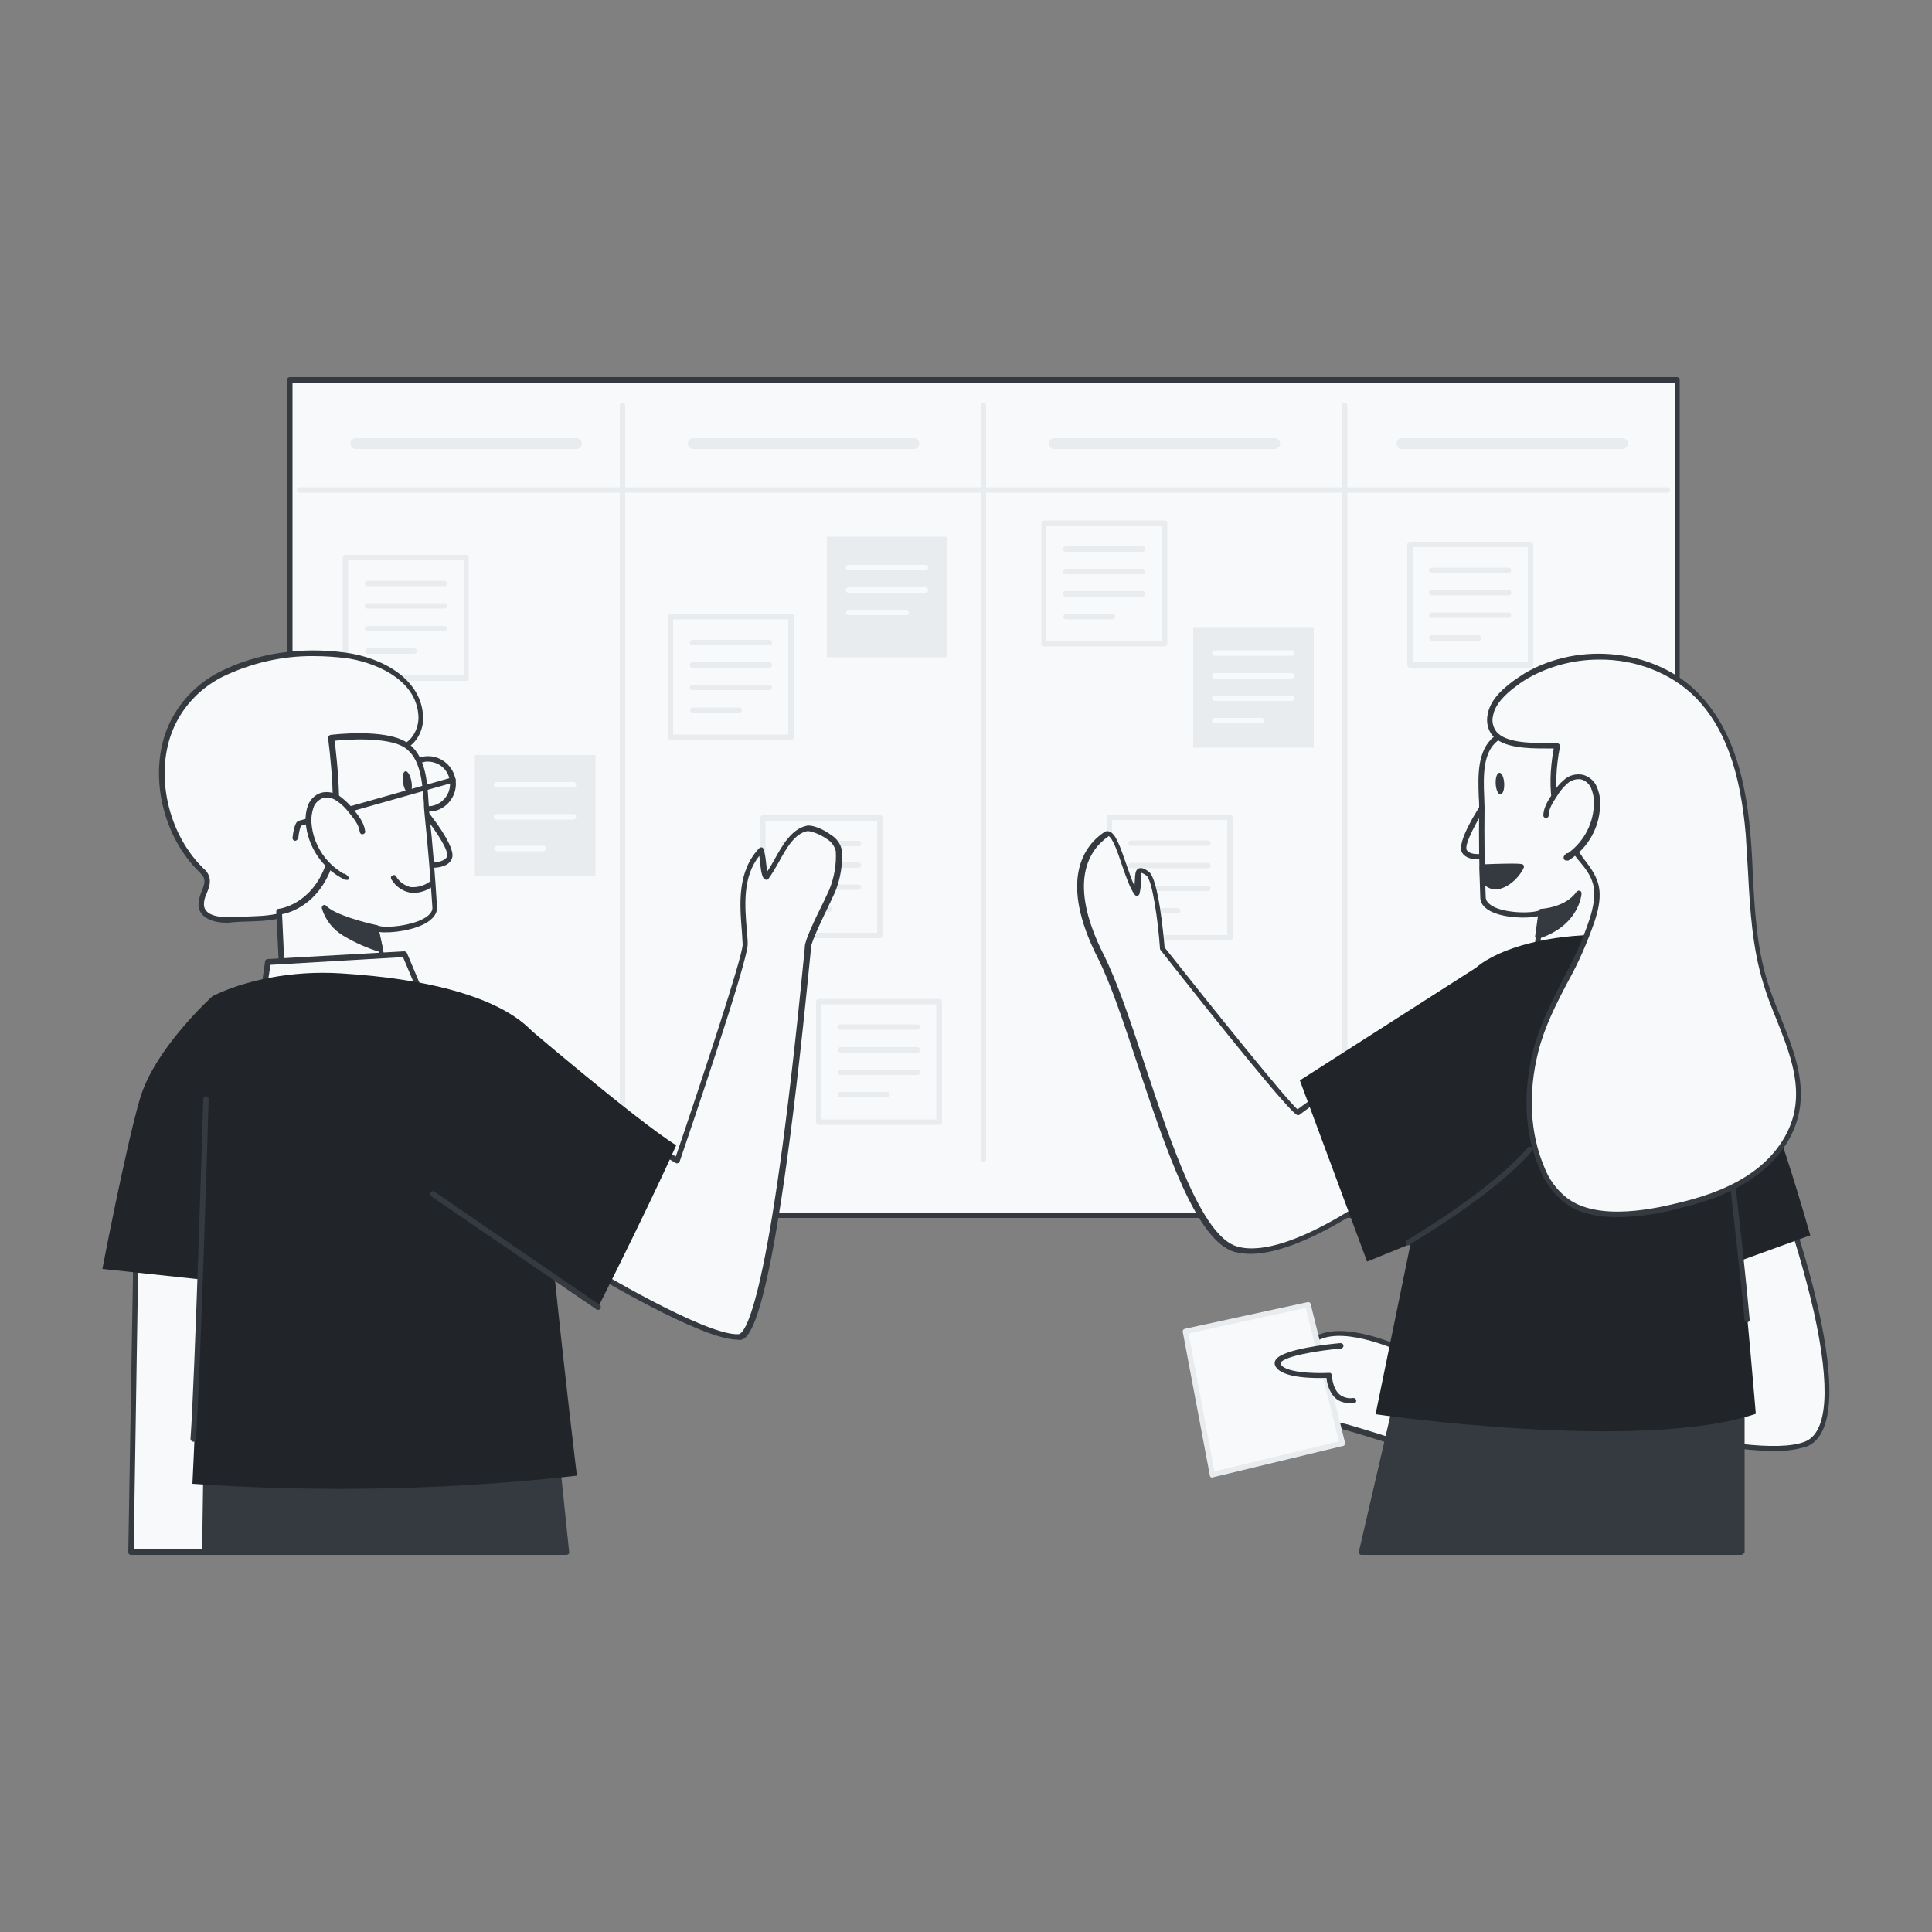 <svg transform="scale(1)" version="1.1" id="Layer_1" xmlns="http://www.w3.org/2000/svg" xmlns:xlink="http://www.w3.org/1999/xlink" x="0px" y="0px" viewBox="0 0 500 500" xml:space="preserve" class="show_show__wrapper__graphic__5Waiy "><rect x="0" y="0" width="500" height="500" fill="#808080" stroke="none"/><title>React</title><style type="text/css">
	.st0{fill:#F8F9FA;}
	.st1{fill:#343A40;}
	.st2{fill:#E9ECEF;}
	.st3{fill:#212529;}
</style><g id="wallnote"><rect class="st0" x="75" y="98.3" width="359.1" height="216.2"></rect><path class="st1" d="M434,315.2H75c-0.4,0-0.7-0.3-0.7-0.7V98.3c0-0.4,0.3-0.7,0.7-0.7h359c0.4,0,0.7,0.3,0.7,0.7v0v216.2
		C434.8,314.9,434.4,315.2,434,315.2L434,315.2z M75.7,313.8h357.7V99.1H75.7V313.8z"></path><rect class="st0" x="364.9" y="140.9" width="31.2" height="31.2"></rect><path class="st2" d="M396.1,172.8h-31.2c-0.4,0-0.7-0.3-0.7-0.7c0,0,0,0,0,0v-31.2c0-0.4,0.3-0.7,0.7-0.7l0,0h31.2
		c0.4,0,0.7,0.3,0.7,0.7c0,0,0,0,0,0v31.2C396.8,172.5,396.5,172.8,396.1,172.8L396.1,172.8z M365.6,171.4h29.8v-29.8h-29.8V171.4z"></path><path class="st2" d="M390.4,148.3h-19.9c-0.4,0-0.7-0.3-0.7-0.7c0-0.4,0.3-0.7,0.7-0.7h19.9c0.4,0,0.7,0.3,0.7,0.7
		C391.1,147.9,390.8,148.3,390.4,148.3z"></path><path class="st2" d="M390.4,154.1h-19.9c-0.4,0-0.7-0.3-0.7-0.7s0.3-0.7,0.7-0.7c0,0,0,0,0,0h19.9c0.4,0,0.7,0.3,0.7,0.7
		C391.1,153.8,390.8,154.1,390.4,154.1z"></path><path class="st2" d="M390.4,159.9h-19.9c-0.4,0-0.7-0.3-0.7-0.7s0.3-0.7,0.7-0.7c0,0,0,0,0,0h19.9c0.4,0,0.7,0.3,0.7,0.7
		C391.1,159.6,390.8,159.9,390.4,159.9z"></path><path class="st2" d="M382.6,165.8h-12c-0.4,0-0.7-0.3-0.7-0.7s0.3-0.7,0.7-0.7c0,0,0,0,0,0h12c0.4,0,0.7,0.3,0.7,0.7
		C383.3,165.5,383,165.8,382.6,165.8z"></path><rect class="st0" x="89.4" y="144.3" width="31.2" height="31.2"></rect><path class="st2" d="M120.7,176.2H89.4c-0.4,0-0.7-0.3-0.7-0.7v-31.2c0-0.4,0.3-0.7,0.7-0.7h31.2c0.4,0,0.7,0.3,0.7,0.7v31.2
		C121.4,175.9,121.1,176.2,120.7,176.2z M90.1,174.8H120V145H90.1V174.8z"></path><path class="st2" d="M115,151.7H95.1c-0.4,0-0.7-0.3-0.7-0.7c0-0.4,0.3-0.7,0.7-0.7H115c0.4,0,0.7,0.3,0.7,0.7
		C115.7,151.4,115.4,151.7,115,151.7C115,151.7,115,151.7,115,151.7z"></path><path class="st2" d="M115,157.5H95.1c-0.4,0-0.7-0.3-0.7-0.7c0-0.4,0.3-0.7,0.7-0.7c0,0,0,0,0,0H115c0.4,0,0.7,0.3,0.7,0.7
		C115.7,157.2,115.4,157.5,115,157.5C115,157.5,115,157.5,115,157.5z"></path><path class="st2" d="M115,163.4H95.1c-0.4,0-0.7-0.3-0.7-0.7c0-0.4,0.3-0.7,0.7-0.7H115c0.4,0,0.7,0.3,0.7,0.7
		C115.7,163,115.4,163.3,115,163.4z"></path><path class="st2" d="M107.2,169.2h-12c-0.4,0-0.7-0.3-0.7-0.7c0-0.4,0.3-0.7,0.7-0.7h12c0.4,0,0.7,0.3,0.7,0.7
		C107.9,168.9,107.6,169.2,107.2,169.2z"></path><rect class="st2" x="122.9" y="195.4" width="31.2" height="31.2"></rect><path class="st0" d="M148.4,203.8h-19.9c-0.4,0-0.7-0.3-0.7-0.7c0-0.4,0.3-0.7,0.7-0.7h19.9c0.4,0,0.7,0.3,0.7,0.7
		C149.1,203.5,148.8,203.8,148.4,203.8C148.4,203.8,148.4,203.8,148.4,203.8L148.4,203.8z"></path><path class="st0" d="M148.4,212.1h-19.9c-0.4,0-0.7-0.3-0.7-0.7c0-0.4,0.3-0.7,0.7-0.7h19.9c0.4,0,0.7,0.3,0.7,0.7
		C149.1,211.7,148.8,212.1,148.4,212.1C148.4,212.1,148.4,212.1,148.4,212.1L148.4,212.1z"></path><path class="st0" d="M140.6,220.3h-12c-0.4,0-0.7-0.3-0.7-0.7c0-0.4,0.3-0.7,0.7-0.7h12.1c0.4,0,0.7,0.3,0.7,0.7
		C141.3,220,141,220.3,140.6,220.3C140.6,220.3,140.6,220.3,140.6,220.3L140.6,220.3z"></path><path class="st2" d="M161.1,300.8c-0.4,0-0.7-0.3-0.7-0.7l0,0V104.9c0-0.4,0.3-0.7,0.7-0.7c0.4,0,0.7,0.3,0.7,0.7c0,0,0,0,0,0
		v195.2C161.8,300.5,161.4,300.8,161.1,300.8C161.1,300.8,161.1,300.8,161.1,300.8z"></path><path class="st2" d="M254.5,300.8c-0.4,0-0.7-0.3-0.7-0.7l0,0V104.9c0-0.4,0.3-0.7,0.7-0.7c0.4,0,0.7,0.3,0.7,0.7c0,0,0,0,0,0
		v195.2C255.2,300.5,254.9,300.8,254.5,300.8C254.5,300.8,254.5,300.8,254.5,300.8z"></path><path class="st2" d="M348,300.8c-0.4,0-0.7-0.3-0.7-0.7v0V104.9c0-0.4,0.3-0.7,0.7-0.7c0.4,0,0.7,0.3,0.7,0.7c0,0,0,0,0,0v195.2
		C348.7,300.5,348.4,300.8,348,300.8z"></path><rect class="st0" x="197.4" y="211.8" width="30.4" height="30.4"></rect><path class="st2" d="M227.7,242.8h-30.3c-0.4,0-0.7-0.3-0.7-0.7v-30.4c0-0.4,0.3-0.7,0.7-0.7h30.4c0.4,0,0.7,0.3,0.7,0.7v30.4
		C228.4,242.5,228.1,242.8,227.7,242.8C227.7,242.8,227.7,242.8,227.7,242.8z M198.1,241.4H227v-29h-28.9V241.4z"></path><path class="st2" d="M222.2,219h-19.3c-0.4,0-0.7-0.3-0.7-0.7c0-0.4,0.3-0.7,0.7-0.7h19.3c0.4,0,0.7,0.3,0.7,0.7
		C222.9,218.7,222.6,219,222.2,219z"></path><path class="st2" d="M222.2,224.6h-19.3c-0.4,0-0.7-0.3-0.7-0.7c0-0.4,0.3-0.7,0.7-0.7h19.3c0.4,0,0.7,0.3,0.7,0.7
		C222.9,224.3,222.6,224.6,222.2,224.6z"></path><path class="st2" d="M222.2,230.3h-19.3c-0.4,0-0.7-0.3-0.7-0.7c0-0.4,0.3-0.7,0.7-0.7h19.3c0.4,0,0.7,0.3,0.7,0.7
		C222.9,230,222.6,230.3,222.2,230.3z"></path><path class="st2" d="M214.6,236h-11.7c-0.4,0-0.7-0.3-0.7-0.7c0-0.4,0.3-0.7,0.7-0.7h11.7c0.4,0,0.7,0.3,0.7,0.7
		C215.3,235.7,215,236,214.6,236C214.6,236,214.6,236,214.6,236z"></path><rect class="st0" x="211.8" y="259.1" width="31.2" height="31.2"></rect><path class="st2" d="M243.1,291.1h-31.2c-0.4,0-0.7-0.3-0.7-0.7l0,0v-31.2c0-0.4,0.3-0.7,0.7-0.7c0,0,0,0,0,0h31.2
		c0.4,0,0.7,0.3,0.7,0.7l0,0v31.2C243.8,290.8,243.5,291.1,243.1,291.1z M212.5,289.7h29.8v-29.8h-29.8L212.5,289.7z"></path><path class="st2" d="M237.4,266.5h-19.9c-0.4,0-0.7-0.3-0.7-0.7c0-0.4,0.3-0.7,0.7-0.7c0,0,0,0,0,0h19.9c0.4,0,0.7,0.3,0.7,0.7
		C238.1,266.2,237.8,266.5,237.4,266.5z"></path><path class="st2" d="M237.4,272.4h-19.9c-0.4,0-0.7-0.3-0.7-0.7c0-0.4,0.3-0.7,0.7-0.7c0,0,0,0,0,0h19.9c0.4,0,0.7,0.3,0.7,0.7
		C238.1,272.1,237.8,272.4,237.4,272.4z"></path><path class="st2" d="M237.4,278.2h-19.9c-0.4,0-0.7-0.3-0.7-0.7c0-0.4,0.3-0.7,0.7-0.7h19.9c0.4,0,0.7,0.3,0.7,0.7
		C238.1,277.9,237.8,278.2,237.4,278.2C237.4,278.2,237.4,278.2,237.4,278.2z"></path><path class="st2" d="M229.6,284h-12.1c-0.4,0-0.7-0.3-0.7-0.7c0-0.4,0.3-0.7,0.7-0.7h12.1c0.4,0,0.7,0.3,0.7,0.7
		C230.3,283.7,230,284,229.6,284z"></path><rect class="st0" x="287.1" y="211.5" width="31.2" height="31.2"></rect><path class="st2" d="M318.3,243.4h-31.2c-0.4,0-0.7-0.3-0.7-0.7c0,0,0,0,0,0v-31.2c0-0.4,0.3-0.7,0.7-0.7l0,0h31.2
		c0.4,0,0.7,0.3,0.7,0.7c0,0,0,0,0,0v31.2C319,243.1,318.7,243.4,318.3,243.4L318.3,243.4z M287.8,242h29.8v-29.8h-29.8V242z"></path><path class="st2" d="M312.6,218.9h-19.9c-0.4,0-0.7-0.3-0.7-0.7c0-0.4,0.3-0.7,0.7-0.7h19.9c0.4,0,0.7,0.3,0.7,0.7
		S313,218.9,312.6,218.9C312.6,218.9,312.6,218.9,312.6,218.9z"></path><path class="st2" d="M312.6,224.7h-19.9c-0.4,0-0.7-0.3-0.7-0.7s0.3-0.7,0.7-0.7c0,0,0,0,0,0h19.9c0.4,0,0.7,0.3,0.7,0.7
		S313,224.7,312.6,224.7C312.6,224.7,312.6,224.7,312.6,224.7z"></path><path class="st2" d="M312.6,230.6h-19.9c-0.4,0-0.7-0.3-0.7-0.7s0.3-0.7,0.7-0.7c0,0,0,0,0,0h19.9c0.4,0,0.7,0.3,0.7,0.7
		S313,230.6,312.6,230.6C312.6,230.6,312.6,230.6,312.6,230.6z"></path><path class="st2" d="M304.8,236.4h-12c-0.4,0-0.7-0.3-0.7-0.7c0-0.4,0.3-0.7,0.7-0.7h12c0.4,0,0.7,0.3,0.7,0.7
		C305.5,236.1,305.2,236.4,304.8,236.4z"></path><path class="st2" d="M431.5,127.5h-354c-0.4,0-0.7-0.3-0.7-0.7c0-0.4,0.3-0.7,0.7-0.7h354c0.4,0,0.7,0.3,0.7,0.7
		C432.2,127.2,431.9,127.5,431.5,127.5z"></path><path class="st2" d="M236.5,116.2h-57.1c-0.8,0-1.4-0.6-1.4-1.4s0.6-1.4,1.4-1.4l0,0h57.1c0.8,0,1.4,0.6,1.4,1.4
		S237.3,116.2,236.5,116.2L236.5,116.2z"></path><path class="st2" d="M149.2,116.2H92.1c-0.8,0-1.4-0.6-1.4-1.4s0.6-1.4,1.4-1.4h57.1c0.8,0,1.4,0.6,1.4,1.4S150,116.2,149.2,116.2z
		"></path><path class="st2" d="M329.9,116.2h-57.1c-0.8,0-1.4-0.6-1.4-1.4s0.6-1.4,1.4-1.4h57.1c0.8,0,1.4,0.6,1.4,1.4
		S330.7,116.2,329.9,116.2L329.9,116.2L329.9,116.2z"></path><path class="st2" d="M419.9,116.2h-57.1c-0.8,0-1.4-0.6-1.4-1.4s0.6-1.4,1.4-1.4h57.1c0.8,0,1.4,0.6,1.4,1.4
		S420.7,116.2,419.9,116.2z"></path><rect class="st0" x="173.5" y="159.6" width="31.2" height="31.2"></rect><path class="st2" d="M204.8,191.5h-31.2c-0.4,0-0.7-0.3-0.7-0.7v-31.2c0-0.4,0.3-0.7,0.7-0.7h31.2c0.4,0,0.7,0.3,0.7,0.7v31.2
		C205.4,191.2,205.1,191.5,204.8,191.5z M174.2,190.1h29.8v-29.8h-29.8V190.1z"></path><path class="st2" d="M199.1,167h-19.9c-0.4,0-0.7-0.3-0.7-0.7c0-0.4,0.3-0.7,0.7-0.7h19.9c0.4,0,0.7,0.3,0.7,0.7
		C199.8,166.7,199.5,167,199.1,167z"></path><path class="st2" d="M199.1,172.8h-19.9c-0.4,0-0.7-0.3-0.7-0.7c0-0.4,0.3-0.7,0.7-0.7c0,0,0,0,0,0h19.9c0.4,0,0.7,0.3,0.7,0.7
		C199.8,172.5,199.5,172.8,199.1,172.8z"></path><path class="st2" d="M199.1,178.6h-19.9c-0.4,0-0.7-0.3-0.7-0.7c0-0.4,0.3-0.7,0.7-0.7c0,0,0,0,0,0h19.9c0.4,0,0.7,0.3,0.7,0.7
		C199.8,178.3,199.5,178.6,199.1,178.6C199.1,178.6,199.1,178.6,199.1,178.6z"></path><path class="st2" d="M191.3,184.5h-12c-0.4,0-0.7-0.3-0.7-0.7c0-0.4,0.3-0.7,0.7-0.7c0,0,0,0,0,0h12c0.4,0,0.7,0.3,0.7,0.7
		C192,184.2,191.7,184.5,191.3,184.5C191.3,184.5,191.3,184.5,191.3,184.5z"></path><rect class="st2" x="214" y="138.9" width="31.2" height="31.2"></rect><path class="st0" d="M239.5,147.6h-19.9c-0.4,0-0.7-0.3-0.7-0.7c0-0.4,0.3-0.7,0.7-0.7c0,0,0,0,0,0h19.9c0.4,0,0.7,0.3,0.7,0.7
		C240.2,147.3,239.9,147.6,239.5,147.6C239.5,147.6,239.5,147.6,239.5,147.6z"></path><path class="st0" d="M239.5,153.4h-19.9c-0.4,0-0.7-0.3-0.7-0.7c0-0.4,0.3-0.7,0.7-0.7c0,0,0,0,0,0h19.9c0.4,0,0.7,0.3,0.7,0.7
		C240.2,153.1,239.9,153.4,239.5,153.4C239.5,153.4,239.5,153.4,239.5,153.4z"></path><path class="st0" d="M234.5,159.2h-14.8c-0.4,0-0.7-0.3-0.7-0.7c0-0.4,0.3-0.7,0.7-0.7c0,0,0,0,0,0h14.8c0.4,0,0.7,0.3,0.7,0.7
		C235.2,158.9,234.9,159.2,234.5,159.2C234.5,159.2,234.5,159.2,234.5,159.2L234.5,159.2z"></path><rect class="st0" x="270.1" y="135.4" width="31.2" height="31.2"></rect><path class="st2" d="M301.4,167.3h-31.2c-0.4,0-0.7-0.3-0.7-0.7c0,0,0,0,0,0v-31.2c0-0.4,0.3-0.7,0.7-0.7l0,0h31.2
		c0.4,0,0.7,0.3,0.7,0.7c0,0,0,0,0,0v31.2C302.1,167,301.7,167.3,301.4,167.3L301.4,167.3z M270.8,165.9h29.8v-29.8h-29.8V165.9z"></path><path class="st2" d="M295.7,142.8h-19.9c-0.4,0-0.7-0.3-0.7-0.7s0.3-0.7,0.7-0.7c0,0,0,0,0,0h19.9c0.4,0,0.7,0.3,0.7,0.7
		S296.1,142.7,295.7,142.8C295.7,142.8,295.7,142.8,295.7,142.8z"></path><path class="st2" d="M295.7,148.6h-19.9c-0.4,0-0.7-0.3-0.7-0.7c0-0.4,0.3-0.7,0.7-0.7h19.9c0.4,0,0.7,0.3,0.7,0.7
		C296.4,148.3,296.1,148.6,295.7,148.6z"></path><path class="st2" d="M295.7,154.4h-19.9c-0.4,0-0.7-0.3-0.7-0.7c0-0.4,0.3-0.7,0.7-0.7h19.9c0.4,0,0.7,0.3,0.7,0.7
		C296.4,154.1,296.1,154.4,295.7,154.4z"></path><path class="st2" d="M287.9,160.3h-12c-0.4,0-0.7-0.3-0.7-0.7c0-0.4,0.3-0.7,0.7-0.7h12c0.4,0,0.7,0.3,0.7,0.7
		S288.3,160.3,287.9,160.3C287.9,160.3,287.9,160.3,287.9,160.3z"></path><rect class="st2" x="308.8" y="162.3" width="31.2" height="31.2"></rect><path class="st0" d="M334.3,169.7h-19.9c-0.4,0-0.7-0.3-0.7-0.7c0-0.4,0.3-0.7,0.7-0.7h19.9c0.4,0,0.7,0.3,0.7,0.7
		C335,169.4,334.7,169.7,334.3,169.7z"></path><path class="st0" d="M334.3,175.6h-19.9c-0.4,0-0.7-0.3-0.7-0.7c0-0.4,0.3-0.7,0.7-0.7h19.9c0.4,0,0.7,0.3,0.7,0.7
		C335,175.2,334.7,175.5,334.3,175.6z"></path><path class="st0" d="M334.3,181.4h-19.9c-0.4,0-0.7-0.3-0.7-0.7s0.3-0.7,0.7-0.7c0,0,0,0,0,0h19.9c0.4,0,0.7,0.3,0.7,0.7
		C335,181.1,334.7,181.4,334.3,181.4z"></path><path class="st0" d="M326.5,187.2h-12.1c-0.4,0-0.7-0.3-0.7-0.7c0-0.4,0.3-0.7,0.7-0.7h12c0.4,0,0.7,0.3,0.7,0.7
		C327.2,186.9,326.9,187.2,326.5,187.2L326.5,187.2z"></path></g><g id="Character_female"><path class="st0" d="M365.2,350.3c0,0-16-8.1-24.1-4.1s-12.9,4.1-12.5,7s4.1,3,4.1,3s-4.8,2.2-1.9,4.2c1.7,1.2,3.8,1.8,5.9,1.7
		c0,0-7.7,2.6-4,4.8s11.6,1.6,14.3,2.1s26.7,8.3,26.7,8.3L365.2,350.3z"></path><path class="st1" d="M373.5,377.9h-0.2c-0.2-0.1-24-7.7-26.6-8.2c-1.2-0.2-2.4-0.2-3.6-0.2c-3.6-0.1-8.2-0.3-10.9-1.9
		c-1.2-0.7-1.4-1.5-1.3-2.1c0.1-1.2,1.5-2.2,2.9-2.9c-1.2-0.3-2.4-0.8-3.5-1.6c-0.8-0.4-1.3-1.3-1.2-2.2c0.2-0.9,0.7-1.7,1.5-2.2
		c-1.5-0.4-2.6-1.7-2.8-3.2c-0.3-2.4,1.9-3.2,5.5-4.6c2.5-0.9,5-2,7.4-3.1c8.3-4.2,24.1,3.7,24.8,4.1c0.2,0.1,0.3,0.2,0.4,0.4
		l8.3,26.9c0.1,0.2,0,0.5-0.2,0.7C373.9,377.8,373.7,377.9,373.5,377.9z M336.6,361.4c0.3,0,0.6,0.2,0.7,0.5
		c0.1,0.4-0.1,0.7-0.5,0.8c-2.1,0.7-4.5,2-4.6,2.8c0,0.3,0.5,0.6,0.7,0.7c2.4,1.4,6.9,1.6,10.2,1.7c1.3,0,2.5,0.1,3.8,0.3
		c2.4,0.4,20.4,6.2,25.5,7.9l-7.9-25.4c-2.1-1-16.1-7.5-23.2-3.9c-2.5,1.2-5,2.3-7.6,3.2c-3.6,1.3-4.8,1.9-4.6,3.1
		c0.3,2.3,3.2,2.3,3.4,2.3c0.4,0,0.7,0.3,0.7,0.7c0,0.3-0.2,0.5-0.4,0.6c-1,0.4-2.3,1.4-2.4,2.1c0,0.3,0.2,0.6,0.7,0.9
		C332.7,361,334.6,361.5,336.6,361.4L336.6,361.4z"></path><polygon class="st0" points="347.4,373.5 338.6,337.6 306.8,344.5 313.8,381.7 	"></polygon><path class="st2" d="M313.8,382.4c-0.1,0-0.3,0-0.4-0.1c-0.2-0.1-0.3-0.3-0.3-0.5l-7-37.1c-0.1-0.4,0.2-0.7,0.5-0.8l31.8-6.9
		c0.4-0.1,0.7,0.1,0.8,0.5l8.9,35.9c0,0.2,0,0.4-0.1,0.5c-0.1,0.2-0.2,0.3-0.4,0.3l-33.6,8.1L313.8,382.4z M307.6,345.1l6.7,35.7
		l32.2-7.8l-8.6-34.5L307.6,345.1z"></path><path class="st0" d="M347,348.2c0,0-18,1.6-16.2,5s13.2,2.6,13.2,2.6s0.2,7.5,6.3,6.5"></path><path class="st1" d="M349.2,363.1c-1.2,0-2.4-0.3-3.4-1.1c-1.8-1.5-2.4-4.1-2.5-5.4c-2.7,0.1-11.5,0.2-13.2-3
		c-0.3-0.5-0.3-1.1,0-1.6c1.6-2.9,14.3-4.2,16.8-4.4c0.4,0,0.7,0.2,0.8,0.6c0,0.4-0.2,0.7-0.6,0.8c0,0,0,0,0,0
		c-6,0.5-14.8,2-15.7,3.7c0,0.1,0,0.2,0,0.3c1.1,2.2,8.3,2.5,12.6,2.3c0.2,0,0.4,0,0.5,0.2c0.1,0.1,0.2,0.3,0.2,0.5
		c0,0,0.1,3.4,2.1,5c1,0.7,2.2,1,3.4,0.8c0.4,0,0.7,0.2,0.8,0.6c0,0.4-0.2,0.7-0.5,0.8C350,363.1,349.6,363.1,349.2,363.1z"></path><path class="st0" d="M461.2,309.1c0,0,21.5,58.6,6.1,64.6s-74.5-13.2-74.5-13.2l5.7-28.1L461.2,309.1z"></path><path class="st1" d="M459,375.5c-21.6,0-64.2-13.7-66.3-14.4c-0.3-0.1-0.5-0.5-0.5-0.8l5.7-28.1c0.1-0.2,0.2-0.4,0.4-0.5l62.6-23.2
		c0.2-0.1,0.4-0.1,0.5,0c0.2,0.1,0.3,0.2,0.4,0.4c0.9,2.4,21.5,59.3,5.7,65.5C464.8,375.2,461.9,375.6,459,375.5z M393.7,360.1
		c6.2,2,59.3,18.5,73.4,13c5.9-2.3,6.7-13.9,2.3-33.7c-2.3-9.9-5.2-19.7-8.6-29.4l-61.6,22.9L393.7,360.1z"></path><path class="st3" d="M440.9,253.2c0,0,10.2,5.6,27.6,66.5l-31.4,11.4L440.9,253.2z"></path><path class="st0" d="M362.3,304.9c0,0-28.2,22.5-42.6,18.4s-25.1-56.5-34.9-75.7c-10.6-21-2.5-29,1.4-31.6
		c2.7-1.9,5.2,12.2,7.8,15.3c0.9-4.1-0.6-7.6,2.9-5.2c2.5,1.7,3.8,19.3,3.8,19.3s33.5,42.4,35.1,42.5l12.5-9.2"></path><path class="st1" d="M323.6,324.5c-1.4,0-2.8-0.2-4.1-0.5c-9.9-2.9-17.6-26.1-25.1-48.5c-3.6-10.9-7-21.1-10.3-27.6
		c-10.3-20.3-3.4-29.1,1.6-32.5c0.4-0.3,0.9-0.4,1.4-0.2c1.6,0.5,2.7,3.6,4.4,8.5c0.7,2,1.4,4.1,2.1,5.6c0-0.5,0.1-1,0.1-1.5
		c0.1-1.5,0.1-2.6,0.9-3s1.8,0.1,2.7,0.8c2.5,1.8,3.8,16.2,4.1,19.6c12.5,15.8,31.4,39.3,34.4,41.9l12.1-8.9c0.3-0.2,0.7-0.2,1,0.1
		c0,0,0,0,0,0c0.2,0.3,0.2,0.7-0.1,1c0,0,0,0,0,0l-12.5,9.2c-0.1,0.1-0.3,0.1-0.5,0.1c-1.5-0.1-20.2-23.3-35.5-42.8
		c-0.1-0.1-0.1-0.2-0.1-0.4c-0.5-7.2-2-17.7-3.5-18.8c-1-0.7-1.3-0.7-1.3-0.7c-0.1,0.6-0.1,1.2-0.1,1.8c0,1.2-0.1,2.4-0.4,3.6
		c-0.1,0.4-0.5,0.6-0.8,0.5c-0.2,0-0.3-0.1-0.4-0.2c-1.1-1.4-2.2-4.4-3.3-7.6c-1-3.1-2.5-7.3-3.5-7.6c0,0-0.1,0-0.1,0.1
		c-4.6,3.2-10.9,11.4-1.1,30.7c3.3,6.6,6.8,16.8,10.4,27.8c7,21.1,14.9,45,24.1,47.6c13.9,4,41.7-18,42-18.2c0.3-0.2,0.7-0.2,1,0.1
		c0,0,0,0,0,0c0.2,0.3,0.2,0.8-0.1,1c0,0,0,0,0,0C361.7,306.3,338.7,324.5,323.6,324.5z"></path><path class="st0" d="M385.3,206.4c0,0-7.9,11.5-6.3,14s6.9,0.9,6.9,0.9"></path><path class="st1" d="M382.5,222.4c-1.6,0-3.3-0.4-4.1-1.7c-1.7-2.6,4.4-11.9,6.3-14.7c0.2-0.3,0.7-0.4,1-0.2c0,0,0,0,0,0
		c0.3,0.2,0.4,0.6,0.2,1c0,0,0,0,0,0c-3.7,5.4-7.1,11.9-6.3,13.2c1,1.6,4.8,1,6.1,0.6c0.4-0.1,0.8,0,0.9,0.4c0.1,0.4,0,0.8-0.4,0.9
		c0,0-0.1,0-0.1,0C384.9,222.3,383.7,222.4,382.5,222.4z"></path><path class="st0" d="M387.2,191c-5,3.9-3.7,12.4-3.7,17.9c-0.1,7.7,0,15.5,0.3,23.2c0.2,4.9,12.9,5.2,15.1,3.8l-2.3,19.4l26.9-9.8
		l-0.5-22.4c0,0-8.4-0.1-13.2-10.1s-4.4-25.4-4.4-25.4S392,187.2,387.2,191z"></path><path class="st1" d="M396.6,256c-0.2,0-0.3-0.1-0.4-0.1c-0.2-0.2-0.3-0.4-0.3-0.6l2.2-18.2c-2.9,0.7-9,0.5-12.4-1.3
		c-2.1-1.1-2.6-2.5-2.6-3.5c-0.3-7.7-0.4-15.5-0.3-23.2c0-0.9,0-1.9-0.1-3c-0.2-5.4-0.4-12,4-15.5c5-3.9,18.2-3.7,18.7-3.7
		c0.2,0,0.4,0.1,0.5,0.2c0.1,0.1,0.2,0.3,0.2,0.5c0,0.1-0.4,15.3,4.3,25.1c4.6,9.6,12.5,9.8,12.6,9.8c0.4,0,0.7,0.3,0.7,0.7
		l0.5,22.4c0,0.3-0.2,0.6-0.5,0.7l-26.9,9.8C396.8,256,396.7,256,396.6,256z M398.9,235.2c0.4,0,0.7,0.3,0.7,0.7c0,0,0,0.1,0,0.1
		l-2.2,18.2l25.3-9.2l-0.5-21.2c-2.2-0.2-9-1.7-13.1-10.5c-4.3-9-4.5-21.9-4.4-25c-2.8,0-13.1,0.2-17.1,3.4l0,0
		c-3.9,3-3.7,9.3-3.5,14.3c0,1.1,0.1,2.1,0.1,3c-0.1,7.7,0,15.5,0.3,23.2c0,0.9,0.7,1.7,1.9,2.4c3.6,1.9,10.7,1.8,12.2,0.9
		C398.7,235.3,398.8,235.2,398.9,235.2L398.9,235.2z M387.2,191L387.2,191z"></path><polygon class="st1" points="450.6,401.6 450.6,362.3 361.5,361.9 352.3,401.6 	"></polygon><path class="st1" d="M450.6,402.4h-98.3c-0.2,0-0.4-0.1-0.5-0.3c-0.1-0.2-0.2-0.4-0.1-0.6l9.2-39.8c0.1-0.3,0.4-0.5,0.7-0.5l0,0
		l89.2,0.5c0.4,0,0.7,0.3,0.7,0.7v0v39.3C451.3,402,451,402.4,450.6,402.4C450.6,402.4,450.6,402.4,450.6,402.4z M353.2,401h96.7
		v-37.9l-87.9-0.5L353.2,401z"></path><path class="st3" d="M381.9,250.5c12.7-10.9,53.7-12.8,59.1,2.8s13.4,112.6,13.4,112.6C424.4,376,356,366,356,366l9.6-46.8
		C365.6,319.2,368.2,262.3,381.9,250.5z"></path><path class="st1" d="M399,235.9c0,0,6.5-0.2,9.7-4.7c0,0-0.4,7.8-10.6,11L399,235.9z"></path><path class="st1" d="M398,243c-0.2,0-0.3-0.1-0.5-0.2c-0.2-0.2-0.3-0.4-0.2-0.6l0.9-6.4c0-0.3,0.3-0.6,0.7-0.6
		c0.1,0,6.2-0.3,9.1-4.4c0.2-0.3,0.7-0.4,1-0.2c0.2,0.1,0.3,0.4,0.3,0.6c0,0.3-0.6,8.3-11,11.7C398.2,243,398.1,243,398,243z
		 M399.6,236.6l-0.7,4.7c5.3-2,7.5-5.3,8.4-7.6C405,235.3,402.4,236.3,399.6,236.6L399.6,236.6z"></path><ellipse class="st1" transform="matrix(0.999 -5.407881e-02 5.407881e-02 0.999 -10.392 21.278)" cx="388" cy="202.7" rx="1.1" ry="2.8"></ellipse><polygon class="st3" points="381.9,250.5 336.4,279.6 353.8,326.5 388.2,312.5 	"></polygon><path class="st1" d="M364.5,322.3c-0.3,0-0.5-0.1-0.6-0.4c-0.2-0.3-0.1-0.8,0.2-1c0,0,0,0,0.1,0c0.2-0.1,21.2-12.4,31.2-23.9
		c0.2-0.3,0.7-0.3,1-0.1c0,0,0,0,0,0c0.3,0.3,0.3,0.7,0.1,1c-10.1,11.6-31.4,24-31.6,24.1C364.7,322.3,364.6,322.3,364.5,322.3z"></path><path class="st1" d="M452.2,342.2c-0.4,0-0.7-0.3-0.7-0.6c-1.5-16.1-6.5-58.9-6.5-59.4c0-0.4,0.3-0.7,0.6-0.8
		c0.4,0,0.7,0.2,0.7,0.6c0,0.4,5.1,43.2,6.5,59.4C452.9,341.8,452.7,342.1,452.2,342.2C452.3,342.2,452.3,342.2,452.2,342.2
		L452.2,342.2z"></path><path class="st1" d="M383.6,224.4c0,0,10.1-0.4,10.1,0c-1.1,2.3-3.2,4.1-5.6,5c-3.4,0.9-4.4-2.5-4.4-2.5L383.6,224.4z"></path><path class="st1" d="M387,230.2c-1.9-0.1-3.5-1.3-4-3.1c0-0.1,0-0.1,0-0.2l-0.1-2.5c0-0.4,0.3-0.7,0.7-0.7c0,0,0,0,0,0
		c10.1-0.4,10.4-0.1,10.6,0.1c0.1,0.1,0.2,0.3,0.2,0.5c0,0.7-2.5,4.7-6.1,5.7C387.9,230.2,387.4,230.2,387,230.2z M384.4,226.8
		c0.4,1.5,2,2.4,3.5,2c0,0,0,0,0,0c1.9-0.7,3.6-2,4.7-3.8c-1.6,0-5,0-8.3,0.1L384.4,226.8z"></path><path class="st0" d="M439.3,180.1c9,9.3,12,22.9,13.1,35.9s0.7,26.2,4.6,38.6c3.5,11,10.3,21.9,8,33.2c-1.4,6.7-5.8,12.4-11.4,16.3
		s-12.1,6.2-18.7,7.8c-8.5,2.1-22.2,4.6-29.9-1.4c-2.7-2.3-4.8-5.2-6.1-8.4c-4-9.4-4-20.1-1.5-30.1c3.1-12.2,11-22,14.6-33.9
		c0.9-3,1.7-6.3,0.9-9.4c-0.9-3.2-3.4-5.7-5.3-8.5c-6-8.2-6.5-17.7-4.6-27.3c-5.2-0.4-18.8,1.2-17.2-8c0.5-3,2.8-5.4,5.1-7.3
		c1.3-1,2.6-2,4.1-2.9C408.6,166.8,428.1,168.5,439.3,180.1z"></path><path class="st1" d="M418.7,315c-5.1,0-10.3-0.9-14-3.9c-2.8-2.3-5-5.3-6.3-8.7c-3.8-8.7-4.4-19.6-1.6-30.6
		c1.7-6.6,4.8-12.6,7.7-18.4c2.8-5,5.1-10.2,6.9-15.6c0.9-2.9,1.6-6,0.9-8.9c-0.6-2.4-2.1-4.3-3.8-6.3c-0.5-0.6-1-1.3-1.5-1.9
		c-5.3-7.2-6.9-16.1-4.9-27c-0.6,0-1.3,0-2.1,0c-4.7,0-11-0.1-13.8-3.4c-1.2-1.5-1.6-3.5-1.2-5.4c0.6-3.5,3.4-6.1,5.4-7.7
		c1.3-1.1,2.7-2,4.1-2.9c14.3-8.5,34.2-6.2,45.2,5.3c7.6,7.9,11.9,19.4,13.3,36.3c0.3,3.3,0.5,6.7,0.6,10c0.5,9.5,1,19.3,3.9,28.4
		c0.9,2.9,2.1,6,3.3,8.9c3.2,8,6.5,16.2,4.8,24.7c-1.3,6.4-5.4,12.4-11.7,16.8c-4.9,3.5-10.9,6-18.9,7.9
		C429.8,314.1,424.3,314.9,418.7,315z M413.8,170.7c-6.5,0-12.9,1.7-18.5,4.9c-1.4,0.8-2.7,1.8-4,2.8c-2.9,2.4-4.5,4.5-4.9,6.8
		c-0.4,1.5,0,3,0.9,4.2c2.4,2.8,8.6,2.9,12.8,2.9c1.1,0,2.2,0,3,0.1c0.2,0,0.4,0.1,0.5,0.3c0.1,0.2,0.2,0.4,0.1,0.6
		c-2.1,10.9-0.7,19.6,4.5,26.7c0.5,0.6,1,1.2,1.4,1.9c1.6,2.1,3.3,4.2,4,6.8c0.9,3.2,0.1,6.6-0.9,9.7c-1.9,5.5-4.2,10.8-7,15.8
		c-3,5.7-6,11.6-7.6,18c-2.7,10.7-2.1,21.2,1.5,29.7c1.2,3.2,3.2,6,5.9,8.1c8.2,6.4,24,2.5,29.3,1.2c7.9-1.9,13.8-4.4,18.5-7.7
		c5.9-4.1,9.9-9.9,11.1-15.9c1.6-8.1-1.6-16.1-4.7-23.9c-1.2-2.9-2.4-6-3.3-9c-2.9-9.3-3.5-19.2-4-28.8c-0.2-3.3-0.4-6.6-0.6-9.9
		c-1.4-16.5-5.5-27.8-12.9-35.4l0,0C432.5,174.1,423.2,170.6,413.8,170.7L413.8,170.7z"></path><path class="st0" d="M400,211.1c0.1-1.9,1.2-3.7,2.3-5.3c0.8-1.3,1.7-2.5,2.9-3.5c1.1-1,2.7-1.5,4.2-1.2c1.3,0.3,2.4,1.2,3,2.4
		c0.6,1.2,0.9,2.5,0.9,3.9c0.2,5.9-2.8,11.5-7.9,14.6l0.4-0.4"></path><path class="st1" d="M405.3,222.7c-0.2,0-0.4-0.1-0.5-0.3c-0.2-0.3-0.2-0.7,0-0.9l0.4-0.5c0.1-0.2,0.4-0.2,0.6-0.2
		c4.3-3.1,6.8-8.1,6.7-13.4c0-1.2-0.3-2.4-0.8-3.6c-0.5-1-1.4-1.8-2.5-2.1c-1.3-0.2-2.6,0.2-3.6,1.1c-1.1,1-2,2.1-2.7,3.3
		c-0.9,1.4-2.1,3.1-2.1,4.9c0,0.4-0.3,0.7-0.7,0.7c0,0,0,0,0,0c-0.4,0-0.7-0.3-0.7-0.7c0,0,0,0,0,0c0.1-2.2,1.4-4.1,2.4-5.6
		c0.8-1.4,1.8-2.6,3-3.6c1.3-1.2,3.1-1.6,4.8-1.3c1.5,0.4,2.8,1.4,3.5,2.8c0.6,1.3,1,2.7,1,4.2c0.2,6.2-3,12-8.2,15.2
		C405.6,222.7,405.4,222.7,405.3,222.7z"></path></g><g id="Character_Male"><path class="st0" d="M152.6,328.4c0,0,29.8,18,38.6,17.5s17.4-97.6,17.9-101.1c0.3-2.5,5.2-11.8,6.3-14.3c1.3-3.3,1.9-6.8,1.7-10.3
		c-0.3-3.5-6.6-6.2-8.2-5.9c-5,1-7.4,8.5-10.4,12.6c-0.9-0.9-0.9-5.8-1.5-7c-6.3,6.7-4.5,16.1-4,24.3c0.2,4-17.6,56-17.6,56
		l-8.2-4.8"></path><path class="st1" d="M190.8,346.7c-9.3,0-37.4-16.9-38.6-17.6c-0.3-0.2-0.5-0.6-0.3-1c0,0,0,0,0,0c0.2-0.3,0.6-0.5,1-0.3
		c0,0,0,0,0,0c0.3,0.2,29.7,17.9,38.2,17.5c1.7-0.1,8.1-7.4,16.9-97.2c0.2-1.8,0.3-3,0.3-3.3c0.2-1.8,2.4-6.5,4.9-11.5
		c0.6-1.3,1.1-2.4,1.4-3c1.3-3.2,1.9-6.6,1.7-10c-0.3-1.3-1.1-2.4-2.2-3.1c-2.1-1.5-4.5-2.2-5.2-2.1c-3.2,0.6-5.4,4.4-7.4,8.1
		c-0.8,1.4-1.6,2.8-2.6,4.2c-0.1,0.2-0.3,0.3-0.5,0.3c-0.2,0-0.4-0.1-0.6-0.2c-0.6-0.6-0.9-2.1-1.1-4.5c-0.1-0.5-0.1-1-0.2-1.5
		c-4.3,5.4-3.8,12.6-3.2,19.5c0.1,1.1,0.2,2.2,0.2,3.3c0.2,4.1-15.8,51-17.6,56.3c-0.1,0.2-0.2,0.4-0.4,0.4c-0.2,0.1-0.4,0.1-0.6,0
		l-8.2-4.8c-0.3-0.2-0.5-0.6-0.3-1c0,0,0,0,0,0c0.2-0.3,0.6-0.5,1-0.3c0,0,0,0,0,0l7.5,4.4c7.1-20.9,17.4-52.1,17.3-54.9
		c-0.1-1.1-0.1-2.2-0.2-3.3c-0.6-7.3-1.2-15.6,4.5-21.6c0.2-0.2,0.4-0.2,0.6-0.2c0.2,0,0.4,0.2,0.5,0.4c0.3,1,0.5,2.1,0.6,3.1
		c0.1,0.7,0.2,1.9,0.4,2.7c0.6-0.9,1.2-1.9,1.8-3c2.1-3.8,4.5-8,8.4-8.8c1.3-0.3,4.2,0.8,6.3,2.4c1.5,0.9,2.5,2.4,2.8,4.1
		c0.2,3.6-0.4,7.3-1.8,10.7c-0.3,0.6-0.8,1.7-1.4,3c-1.7,3.5-4.5,9.3-4.8,11.1c0,0.3-0.1,1.5-0.3,3.3c-9.6,98-16.1,98.3-18.2,98.5
		L190.8,346.7z"></path><polygon class="st0" points="63.1,401.6 65.7,318.2 35.2,324.8 33.9,401.6 	"></polygon><path class="st1" d="M63.1,402.4H33.9c-0.2,0-0.4-0.1-0.5-0.2c-0.1-0.1-0.2-0.3-0.2-0.5l1.3-76.9c0-0.3,0.2-0.6,0.6-0.7l30.5-6.5
		c0.2,0,0.4,0,0.6,0.1c0.2,0.1,0.3,0.3,0.2,0.6l-2.5,83.4C63.8,402,63.5,402.4,63.1,402.4z M34.6,401h27.8l2.5-81.9l-29.1,6.2
		L34.6,401z"></path><path class="st3" d="M55,257.8c0,0-15,13.5-18.8,26.6s-9.7,44-9.7,44l50.5,5.4L55,257.8z"></path><path class="st1" d="M110.7,210c-3.9,0-7.1-3.2-7.1-7.2s3.2-7.1,7.2-7.1c3.5,0,6.5,2.6,7.1,6.1l0,0c0.6,3.9-2.1,7.6-6,8.2
		c0,0,0,0,0,0C111.4,210,111.1,210,110.7,210z M110.7,197.1c-0.3,0-0.6,0-0.9,0.1c-3.1,0.5-5.3,3.4-4.8,6.6c0.5,3.1,3.4,5.3,6.6,4.8
		c3.1-0.5,5.3-3.4,4.8-6.6l0,0C116,199.2,113.6,197.1,110.7,197.1L110.7,197.1z"></path><path class="st0" d="M69.2,237.6c-2.9,0.3-5.8,0.3-9.2,0.5c-3.1,0.2-7.3-0.3-7.8-3.4c-0.5-2.7,2.4-5.3,1.3-7.8
		c-0.4-0.7-0.8-1.2-1.4-1.7c-9.6-9.5-13.3-26.3-7.1-38.5c2.7-5.2,7-9.5,12.2-12.1c9.8-5,21.3-6.4,32.2-4.9c8.4,1.1,19.1,6,19.5,15.9
		c0.2,3.6-2,7.4-5.5,8.1c-0.2,10.7-4.5,18.6-10.2,27.2c-3.8,5.9-9,10.7-15,14.1C75.3,236.4,72.3,237.3,69.2,237.6z"></path><path class="st1" d="M58.7,238.8c-4.1,0-6.8-1.5-7.3-4c-0.1-1.4,0.2-2.8,0.8-4.1c0.5-1.4,1-2.5,0.5-3.6c-0.3-0.5-0.7-1-1.1-1.4
		l-0.1-0.1c-10.2-10-13.4-27.3-7.2-39.3c2.8-5.4,7.2-9.7,12.5-12.4c9.4-4.8,21-6.6,32.6-5c9.7,1.3,19.7,6.9,20.1,16.6
		c0.2,3.5-1.9,7.6-5.6,8.7c-0.3,11.1-5.1,19.1-10.3,27c-3.9,6-9.1,10.9-15.4,14.3c-2.8,1.5-5.8,2.4-9,2.7l0,0
		c-1.7,0.2-3.4,0.2-5.2,0.3c-1.3,0-2.6,0.1-4,0.2C59.6,238.8,59.1,238.8,58.7,238.8z M81.3,169.8c-8.2-0.1-16.4,1.8-23.8,5.4
		c-5.1,2.6-9.3,6.7-11.9,11.8c-5.9,11.5-2.8,28,6.9,37.6l0.1,0.1c0.6,0.5,1.1,1.1,1.4,1.8c0.7,1.6,0.1,3.2-0.5,4.7
		c-0.5,1-0.8,2.1-0.7,3.3c0.5,3,5.6,2.9,7.1,2.9s2.8-0.1,4.1-0.2c1.8-0.1,3.5-0.1,5.1-0.3l0,0c3-0.3,5.9-1.2,8.6-2.6
		c6-3.3,11.1-8.1,14.9-13.9c6.3-9.5,9.9-16.9,10.1-26.8c0-0.3,0.2-0.6,0.6-0.7c3.2-0.6,5.1-4.3,5-7.4c-0.4-10.1-12.1-14.3-18.9-15.2
		C86.7,170,84,169.8,81.3,169.8L81.3,169.8z"></path><path class="st0" d="M108.4,208.3c0,0,9.3,11.1,8,13.8s-7,1.7-7,1.7"></path><path class="st1" d="M111.7,224.6c-0.8,0-1.6-0.1-2.4-0.2c-0.4-0.1-0.6-0.4-0.6-0.8c0,0,0,0,0,0c0.1-0.4,0.4-0.6,0.8-0.6
		c0,0,0,0,0,0c1.4,0.3,5.3,0.5,6.2-1.3c0.7-1.4-3.5-7.8-7.9-13c-0.3-0.3-0.2-0.7,0.1-1c0,0,0,0,0,0c0.3-0.3,0.7-0.2,1,0.1
		c0,0,0,0,0,0c2.3,2.7,9.5,11.7,8,14.5C116.1,224.2,113.6,224.6,111.7,224.6z"></path><path class="st0" d="M104.9,192.6c5.5,3.5,5.1,12.4,5.7,18.1c0.8,8,1.5,16,2,24c0.3,5.1-12.7,6.7-15.2,5.4l4.3,19.7L73,252.5
		l-0.8-16.6c0,0,8.9-1,12.8-11.8s0.6-33.1,0.6-33.1S99.5,189.2,104.9,192.6z"></path><path class="st1" d="M101.7,260.5h-0.2l-28.7-7.4c-0.3-0.1-0.5-0.3-0.5-0.6l-0.8-16.6c0-0.4,0.3-0.7,0.6-0.7
		c0.3,0,8.5-1.1,12.2-11.4c3.8-10.6,0.6-32.6,0.6-32.8c0-0.2,0-0.4,0.1-0.5c0.1-0.1,0.3-0.2,0.5-0.3c0.6-0.1,14.1-1.7,19.7,1.9
		c4.9,3.1,5.4,10,5.7,15.5c0.1,1.1,0.2,2.1,0.2,3.1c0.9,7.9,1.5,16,2,24c0.1,1-0.3,2.5-2.4,3.9c-3.3,2.2-9.6,3-12.6,2.6l4.1,18.6
		c0.1,0.2,0,0.5-0.2,0.6C102.1,260.5,101.9,260.5,101.7,260.5z M73.7,251.9l27.1,7l-4.1-18.6c-0.1-0.3,0-0.5,0.3-0.7
		c0.2-0.2,0.5-0.2,0.7-0.1c1.6,0.8,9,0.2,12.5-2.1c1.2-0.8,1.8-1.7,1.7-2.6c-0.5-8-1.2-16-2-23.9c-0.1-1-0.2-2-0.2-3.1
		c-0.4-5.2-0.8-11.7-5.1-14.4l0,0c-4.4-2.8-15.2-2-18-1.7c0.5,4,2.8,22.8-0.8,32.8c-3.5,9.5-10.6,11.7-12.8,12.1L73.7,251.9z"></path><path class="st0" d="M111.7,228.8c0,0-5.7,4.5-9.8-1.5"></path><path class="st1" d="M107.1,231.1c-0.3,0-0.7,0-1-0.1c-2-0.4-3.7-1.6-4.8-3.4c-0.2-0.3-0.2-0.8,0.2-1c0,0,0,0,0,0
		c0.3-0.2,0.7-0.2,1,0.1c0,0,0,0,0,0.1c0.8,1.4,2.2,2.4,3.8,2.8c1.8,0.1,3.5-0.4,4.9-1.4c0.3-0.2,0.7-0.2,1,0.1s0.2,0.7-0.1,1
		C110.7,230.4,109,231,107.1,231.1z"></path><path class="st1" d="M76.4,217.6L76.4,217.6c-0.5,0-0.7-0.4-0.7-0.8c0,0,0,0,0,0c0.5-4.1,1.3-4.3,1.7-4.4
		c0.7-0.2,26.2-7.4,39.6-11.2c0.4-0.1,0.8,0,0.9,0.4c0.1,0.4,0,0.8-0.4,0.9c0,0-0.1,0-0.1,0c-3.9,1.1-36.8,10.4-39.5,11.2
		c-0.4,1-0.6,2.1-0.7,3.2C77,217.3,76.7,217.6,76.4,217.6z M77.6,213.8L77.6,213.8z"></path><path class="st0" d="M93.8,215.2c-0.3-2-1.6-3.7-2.9-5.2c-0.9-1.3-2-2.4-3.3-3.3c-1.3-0.9-2.9-1.2-4.4-0.8
		c-1.3,0.5-2.3,1.5-2.8,2.8c-0.5,1.3-0.7,2.7-0.6,4.1c0.4,6.1,4.1,11.6,9.6,14.2l-0.5-0.4"></path><path class="st1" d="M89.4,227.7c-0.1,0-0.2,0-0.3-0.1c-5.7-2.8-9.5-8.5-10-14.8c-0.1-1.5,0.1-3,0.6-4.4c0.6-1.5,1.8-2.7,3.3-3.2
		c1.7-0.5,3.6-0.1,5,0.9c1.3,1,2.5,2.1,3.5,3.4c1.2,1.5,2.7,3.3,3,5.6c0.1,0.4-0.2,0.7-0.6,0.8c-0.4,0.1-0.7-0.2-0.8-0.6l0,0
		c-0.2-1.9-1.6-3.5-2.7-4.9c-0.9-1.2-2-2.3-3.2-3.1c-1.1-0.8-2.5-1.1-3.8-0.7c-1.1,0.5-2,1.4-2.3,2.5c-0.4,1.2-0.6,2.5-0.5,3.8
		c0.4,5.5,3.5,10.4,8.3,13.2c0.2,0,0.4,0,0.6,0.2l0.5,0.4c0.3,0.3,0.3,0.7,0.1,1C89.8,227.7,89.6,227.7,89.4,227.7L89.4,227.7z"></path><ellipse class="st1" transform="matrix(0.986 -0.168 0.168 0.986 -32.525 20.602)" cx="105.4" cy="202.4" rx="1.1" ry="2.9"></ellipse><path class="st0" d="M68.1,258l1.3-9l35.3-2l5.3,12.6C110.1,259.6,91.1,266,68.1,258z"></path><path class="st1" d="M91.8,262.7c-8.2,0-16.3-1.3-24-4c-0.3-0.1-0.5-0.4-0.5-0.8l1.3-9.1c0-0.3,0.3-0.6,0.7-0.6l35.3-2
		c0.3,0,0.6,0.2,0.7,0.4l5.3,12.6c0.1,0.2,0.1,0.4,0,0.6c-0.1,0.2-0.2,0.3-0.4,0.4C104.3,262,98,262.8,91.8,262.7z M68.8,257.5
		c13,4.4,27,5,40.3,1.6l-4.8-11.4l-34.3,2L68.8,257.5z"></path><polygon class="st1" points="146.6,401.6 144.3,379.5 53.3,381.2 53,401.6 	"></polygon><path class="st1" d="M146.6,402.4H53c-0.2,0-0.4-0.1-0.5-0.2c-0.1-0.1-0.2-0.3-0.2-0.5l0.3-20.4c0-0.4,0.3-0.7,0.7-0.7l91-1.7
		c0.4,0,0.7,0.3,0.7,0.6l2.3,22.2c0,0.2,0,0.4-0.2,0.5C147,402.3,146.8,402.4,146.6,402.4z M53.7,401h92.2l-2.1-20.8L54,381.9
		L53.7,401z"></path><path class="st3" d="M140,270.4c0,0-4.6-15.6-51.8-18.5c-12.7-0.8-24.9,1.8-33.2,5.9c-0.9,7.3-3.3,87.9-5.2,126.2
		c33.1,2.3,66.4,1.6,99.5-2.1C149.3,381.9,136.7,278.5,140,270.4z"></path><path class="st3" d="M134.1,263.8c0,0,30.6,26.2,40.9,32.6c0,0-5.5,12.6-20.2,41.9c-21.2-14.2-52.3-37.4-52.3-37.4L134.1,263.8z"></path><path class="st1" d="M50,373.1L50,373.1c-0.4,0-0.7-0.4-0.7-0.7c0,0,0,0,0,0c1.1-14.6,3.3-87.2,3.3-88c0-0.4,0.3-0.7,0.7-0.7
		c0.4,0,0.7,0.3,0.7,0.7c0,0,0,0,0,0c0,0.7-2.2,73.4-3.3,88C50.7,372.9,50.4,373.2,50,373.1z"></path><path class="st1" d="M154.8,339c-0.1,0-0.3,0-0.4-0.1l-42.8-29.3c-0.3-0.2-0.4-0.7-0.2-1c0,0,0,0,0,0c0.2-0.3,0.6-0.4,1-0.2
		c0,0,0,0,0,0l42.8,29.3c0.3,0.2,0.4,0.7,0.2,1c0,0,0,0,0,0C155.2,338.9,155,339,154.8,339z"></path><path class="st1" d="M97.4,240.1c0,0-10.7-2.3-13.4-5.2c0.9,2.8,2.8,5.2,5.3,6.7c2.9,1.8,6,3.2,9.3,4.1L97.4,240.1z"></path><path class="st1" d="M98.6,246.4c-0.1,0-0.1,0-0.2,0c-3.3-1-6.5-2.4-9.5-4.2c-2.7-1.6-4.7-4.1-5.6-7.1c-0.1-0.3,0.1-0.6,0.3-0.8
		c0.3-0.2,0.6-0.1,0.8,0.1c2.1,2.3,10.1,4.4,13,5c0.3,0.1,0.5,0.3,0.5,0.5l1.2,5.6c0.1,0.2,0,0.5-0.2,0.7
		C99,246.3,98.8,246.4,98.6,246.4z M85.7,237c1,1.6,2.4,3,4,4c2.5,1.5,5.2,2.8,8,3.7l-0.9-4C95.1,240.3,89.3,238.9,85.7,237z"></path></g></svg>